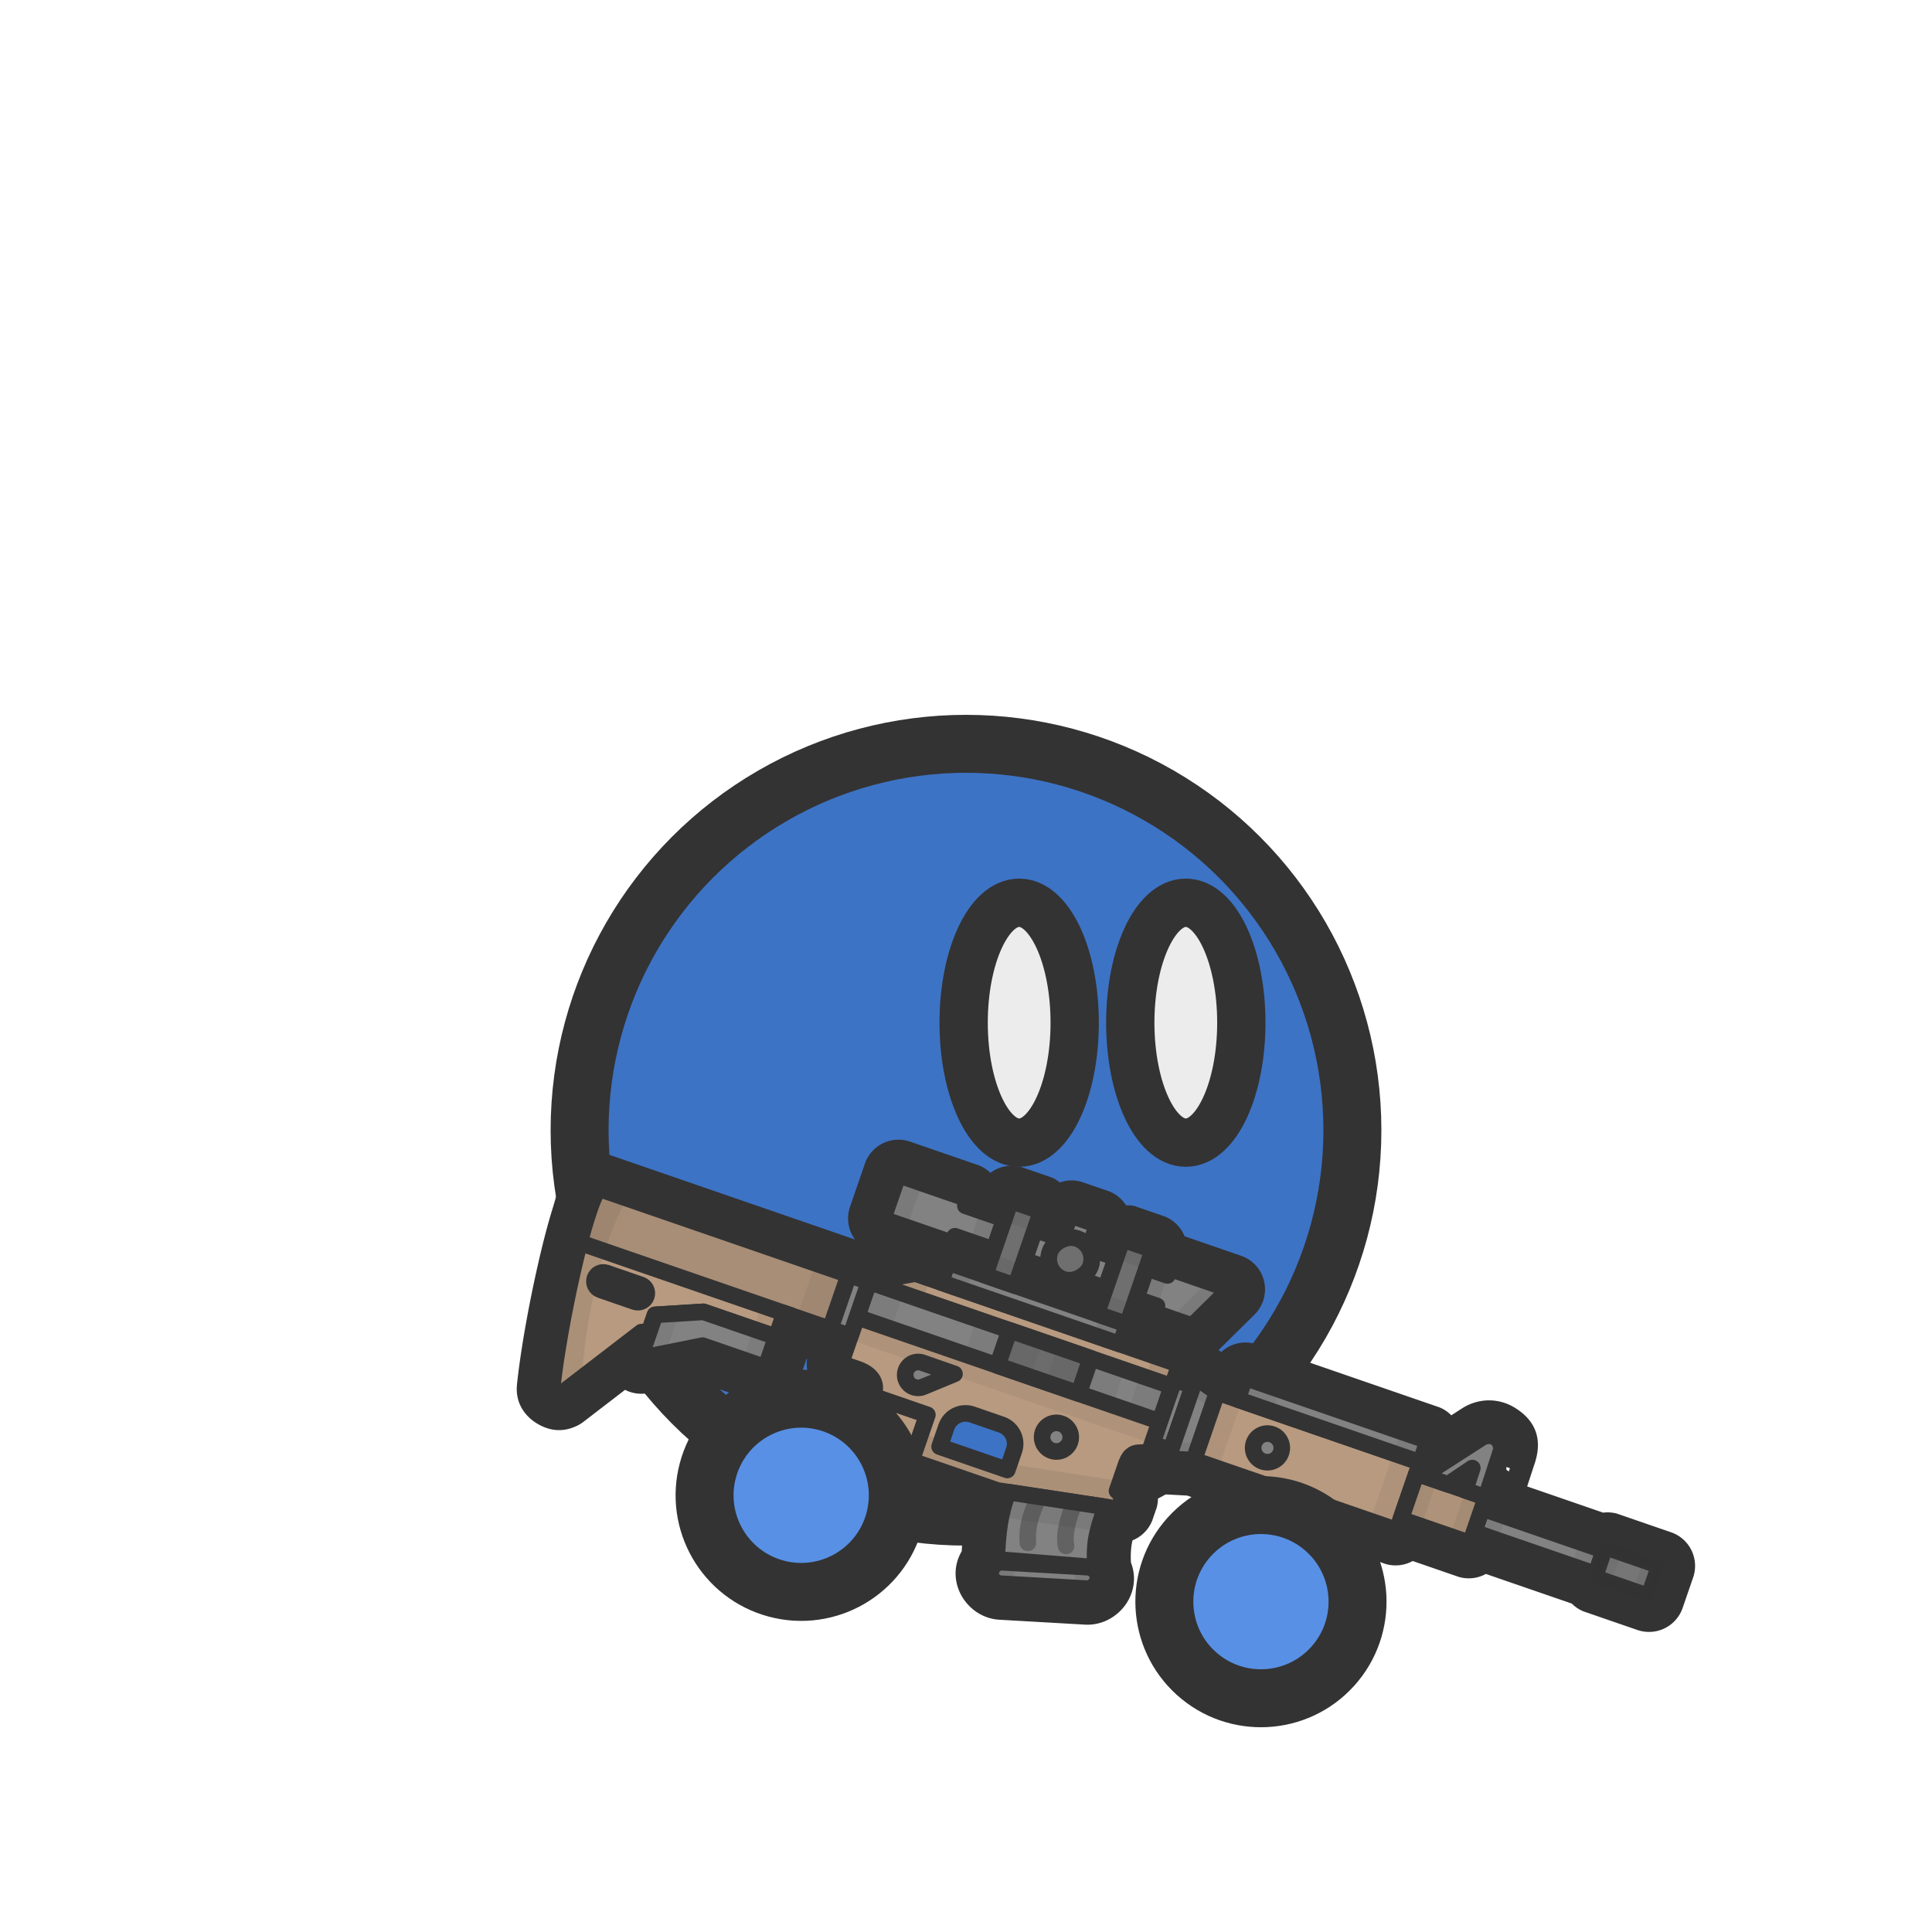 <?xml version="1.0" encoding="UTF-8" standalone="no"?>
<!-- Created with Inkscape (http://www.inkscape.org/) -->

<svg
   width="100mm"
   height="100mm"
   viewBox="0 0 100 100"
   version="1.1"
   id="svg1"
   inkscape:version="1.3 (0e150ed, 2023-07-21)"
   sodipodi:docname="pose-scout.svg"
   xmlns:inkscape="http://www.inkscape.org/namespaces/inkscape"
   xmlns:sodipodi="http://sodipodi.sourceforge.net/DTD/sodipodi-0.dtd"
   xmlns="http://www.w3.org/2000/svg"
   xmlns:svg="http://www.w3.org/2000/svg">
  <sodipodi:namedview
     id="namedview1"
     pagecolor="#ffffff"
     bordercolor="#666666"
     borderopacity="1.0"
     inkscape:showpageshadow="2"
     inkscape:pageopacity="0.0"
     inkscape:pagecheckerboard="0"
     inkscape:deskcolor="#d1d1d1"
     inkscape:document-units="mm"
     inkscape:zoom="1.8670772"
     inkscape:cx="215.84538"
     inkscape:cy="266.72705"
     inkscape:window-width="1440"
     inkscape:window-height="765"
     inkscape:window-x="0"
     inkscape:window-y="25"
     inkscape:window-maximized="1"
     inkscape:current-layer="layer1" />
  <defs
     id="defs1">
    <rect
       x="0"
       y="-177.976"
       width="882.465"
       height="177.976"
       id="rect1-0" />
  </defs>
  <g
     inkscape:label="Layer 1"
     inkscape:groupmode="layer"
     id="layer1">
    <circle
       style="fill:#3d73c5;fill-opacity:1;stroke:#333333;stroke-width:3;stroke-linecap:round;stroke-linejoin:round;stroke-dasharray:none"
       id="path2"
       cx="50"
       cy="58.5"
       r="20" />
    <g
       id="g6"
       transform="translate(0.127,3.866)"
       style="stroke-width:2.5;stroke-dasharray:none">
      <ellipse
         style="fill:#ececec;fill-opacity:1;stroke:#333333;stroke-width:2.5;stroke-linecap:round;stroke-linejoin:round;stroke-dasharray:none"
         id="path3"
         cx="61.25"
         cy="49.069"
         rx="2.874"
         ry="6.208" />
      <ellipse
         style="fill:#ececec;fill-opacity:1;stroke:#333333;stroke-width:2.5;stroke-linecap:round;stroke-linejoin:round;stroke-dasharray:none"
         id="path3-0"
         cx="52.625"
         cy="49.069"
         rx="2.874"
         ry="6.208" />
    </g>
    <g
       id="g2"
       transform="matrix(0.116,0.04,-0.04,0.116,50.959,59.542)">
      <path
         id="rect17-0-4-8"
         style="color:#000000;fill:#333333;stroke-linecap:round;stroke-linejoin:round;-inkscape-stroke:none"
         d="m 55.255,-0.794 -12.084,5.2e-4 A 15.002,15.002 0 0 0 34.411,2.476 15.002,15.002 0 0 0 31.089,1.583 h -13.594 A 15.002,15.002 0 0 0 5.407,8.183 15.002,15.002 0 0 0 0.083,6.757 H -30.88 A 15.002,15.002 0 0 0 -45.88,21.757 V 41.392 a 15.002,15.002 0 0 0 6.489,11.977 h -108.973 a 15.002,15.002 0 0 0 -14.041,9.724 c -3.026,8.056 -2.065,12.272 -1.852,19.369 0.214,7.097 0.885,15.452 1.845,24.304 1.92,17.698 4.946,37.102 8.16,50.883 1.972,8.509 8.706,11.895 13.588,12.871 4.885,0.977 10.833,0.641 16.211,-4.828 a 15.002,15.002 0 0 0 1.822,-2.254 c 0,0 5.822,-8.821 11.658,-17.662 0.202,-0.306 0.355,-0.536 0.557,-0.842 a 15.002,15.002 0 0 0 9.34,-1.701 l 19.668,-11.534 h 24.097 a 15.002,15.002 0 0 0 15,-15 v -9.166 h 0.201 a 15.002,15.002 0 0 0 13.897,12.109 l -28.246,40.744 0.092,-0.129 c -3.732,5.265 -4.371,10.139 -2.937,15.957 1.434,5.817 7.344,12.295 14.015,14 a 15.002,15.002 0 0 0 0.325,0.078 l 28.634,6.649 -0.558,-0.141 c 7.395,2.019 16.731,-0.759 21.369,-6.707 3.295,-4.226 5.157,-10.466 3.357,-16.498 l 14.428,-24.656 c 0.179,-0.007 0.381,-0.017 0.479,-0.018 0.518,-0.002 1.247,-0.003 2.078,-0.004 h 5.479 12.388 c 0.785,4.605 1.966,9.234 3.336,14.061 -0.537,2.833 -0.528,5.785 0.289,8.682 2.867,10.164 13.936,16.363 24.1,13.496 l 34.887,-9.84 c 10.164,-2.867 16.362,-13.936 13.496,-24.1 -0.745,-2.643 -2.064,-4.997 -3.758,-7.014 -1.48,-3.762 -2.133,-6.37 -2.396,-9.015 a 15.002,15.002 0 0 0 5.144,-10.576 v -5.84 a 15.002,15.002 0 0 0 -2.084,-6.651 15.002,15.002 0 0 0 4.043,0.121 l 8.555,-2.443 h 17.256 a 15.002,15.002 0 0 0 4.799,7.201 c -1.098,15.179 -0.581,32.988 1.533,45.775 a 15.002,15.002 0 0 0 14.799,12.553 h 12.688 a 15.002,15.002 0 0 0 14.803,-12.576 c 2.087,-12.739 2.608,-30.6 1.521,-45.769 a 15.002,15.002 0 0 0 4.781,-7.184 h 16.34 a 15.002,15.002 0 0 0 10.398,-4.908 h 20.563 a 15.002,15.002 0 0 0 10.398,-4.908 h 38.342 a 15.002,15.002 0 0 0 5.633,1.509 h 24.166 A 15.002,15.002 0 0 0 341.321,86.494 V 72.9 A 15.002,15.002 0 0 0 326.321,57.9 h -24.166 a 15.002,15.002 0 0 0 -5.633,1.51 h -33.908 l -0.172,-10.275 v -0.008 c -0.118,-10.697 -5.546,-17.369 -16.07,-19.514 -1.517,-0.309 -3.021,-0.432 -4.44,-0.406 a 15.002,15.002 0 0 0 -0.004,0 c -6.6e-4,10e-6 -0.001,-10e-6 -0.002,0 -6.34,0.117 -11.828,3.059 -15.545,7.453 a 15.002,15.002 0 0 0 -0.172,0.207 l -0.041,0.051 a 15.002,15.002 0 0 0 -0.164,0.203 l -3.424,4.35 a 15.002,15.002 0 0 0 -5.76,-1.543 h -81.561 a 15.002,15.002 0 0 0 -13.102,7.912 l -1.361,-0.389 9.438,-19.029 A 15.002,15.002 0 0 0 116.798,6.758 H 91.592 A 15.002,15.002 0 0 0 80.93,1.584 H 67.337 a 15.002,15.002 0 0 0 -3.324,0.892 15.002,15.002 0 0 0 -8.758,-3.27 z M 43.048,14.137 h 12.084 v 10.571 h -0.039 c -0.16,-0.142 -0.347,-0.251 -0.517,-0.381 0.237,0.181 0.471,0.365 0.689,0.568 -0.061,-0.057 -0.107,-0.129 -0.17,-0.184 H 67.214 V 38.303 H 55.093 c 0.062,-0.055 0.107,-0.125 0.167,-0.181 -1.617,1.508 -3.774,2.447 -6.17,2.447 -2.394,0 -4.549,-0.938 -6.166,-2.444 0.059,0.055 0.104,0.125 0.164,0.179 H 30.966 V 49.744 H 67.214 V 16.516 H 80.808 v 8.194 h 9.339 v -3.023 h 26.529 L 106.935,41.324 H 90.147 V 38.303 H 80.808 v 11.441 8.891 h 26.389 v 35.807 c -0.027,7.156 -7.337,1.872 -7.552,11.021 v 12.118 l 3.02,1.126 v 5.838 l -5.407,0.99 c -0.035,12.376 0.537,16.143 4.237,25.495 l -40.44,10.408 c -3.295,-11.191 -5.013,-18.664 -4.603,-28.433 l -4.629,0.847 0.001,0.013 -38.271,-0.013 -22.035,37.659 c -1.349,2.074 0.581,4.787 1.196,5.248 1.908,2 -0.473,6.953 -5.773,5.505 l -28.637,-6.648 c -3.753,-0.959 -3.841,-4.939 -2.557,-6.75 l 30.632,-44.189 c 3.381,-5.024 2.9,-8.319 3.009,-11.367 l -5.2e-4,-5.1e-4 c 0.155,-6.167 -4.126,-8.574 -9.889,-8.639 h -7.479 V 92.466 h -9.061 v 5.2e-4 h -20.391 v 10.572 h 5.2e-4 v 13.593 h -28.171 l -23.182,13.593 v -19.333 l 14.593,-6.07 -14.593,6.07 v 7.536 l -3.075,1.224 c -0.125,0.172 -23.41,35.455 -23.41,35.455 -1.255,1.276 -4.112,0.724 -4.491,-0.916 -5.937,-25.45 -12.109,-76.882 -8.725,-85.891 h 111.444 v 24.165 h 5.1e-4 V 68.301 h 9.061 l 17.368,-9.666 H 0.758 V 49.744 H 17.372 V 38.303 H -0.039 v 3.02 H -31.001 V 21.688 h 30.962 v 3.023 H 17.372 V 16.516 H 30.966 v 8.194 h 12.12 c -0.063,0.056 -0.11,0.129 -0.172,0.187 0.217,-0.202 0.45,-0.385 0.686,-0.565 -0.168,0.129 -0.353,0.237 -0.511,0.377 h -0.04 z m 0.551,10.194 c 0.198,-0.152 0.392,-0.309 0.603,-0.444 -0.212,0.136 -0.404,0.292 -0.603,0.444 z m 0.603,-0.444 c 0.272,-0.175 0.565,-0.318 0.856,-0.464 -0.292,0.146 -0.583,0.288 -0.856,0.464 z m 0.856,-0.464 c 0.21,-0.105 0.412,-0.222 0.631,-0.311 -0.22,0.089 -0.42,0.206 -0.631,0.311 z m 0.631,-0.311 c 0.347,-0.14 0.714,-0.237 1.081,-0.334 -0.367,0.097 -0.733,0.193 -1.081,0.334 z m 1.081,-0.334 c 0.187,-0.05 0.366,-0.12 0.558,-0.158 -0.192,0.038 -0.37,0.109 -0.558,0.158 z m 0.558,-0.158 c 0.57,-0.112 1.158,-0.177 1.762,-0.177 0.605,0 1.192,0.065 1.763,0.177 -0.571,-0.112 -1.158,-0.178 -1.763,-0.178 -0.604,0 -1.192,0.066 -1.763,0.178 z m 3.525,0 c 0.187,0.037 0.36,0.106 0.543,0.153 -0.183,-0.048 -0.355,-0.117 -0.543,-0.153 z m 0.543,0.153 c 0.373,0.098 0.746,0.197 1.098,0.34 -0.353,-0.143 -0.725,-0.241 -1.098,-0.34 z m 1.098,0.34 c 0.214,0.086 0.411,0.201 0.616,0.303 -0.206,-0.102 -0.402,-0.217 -0.616,-0.303 z m 0.616,0.303 c 0.296,0.147 0.593,0.293 0.87,0.471 -0.277,-0.178 -0.573,-0.323 -0.87,-0.471 z M 53.98,23.888 c 0.208,0.134 0.399,0.289 0.595,0.439 C 54.379,24.176 54.189,24.022 53.98,23.888 Z m -11.066,1.009 c -0.264,0.246 -0.498,0.517 -0.73,0.793 0.232,-0.275 0.467,-0.548 0.73,-0.793 z m -0.73,0.793 c -0.158,0.188 -0.324,0.366 -0.467,0.566 0.142,-0.2 0.309,-0.379 0.467,-0.566 z m -0.467,0.566 c -0.215,0.302 -0.391,0.629 -0.568,0.958 0.177,-0.328 0.354,-0.656 0.568,-0.958 z m -0.568,0.958 c -0.113,0.209 -0.242,0.406 -0.338,0.625 0.097,-0.218 0.226,-0.416 0.338,-0.625 z m -0.338,0.625 c -0.164,0.372 -0.277,0.767 -0.391,1.164 0.114,-0.396 0.227,-0.792 0.391,-1.164 z m -0.391,1.164 c -0.058,0.202 -0.142,0.392 -0.186,0.6 0.044,-0.208 0.128,-0.398 0.186,-0.6 z m -0.186,0.6 c -0.126,0.594 -0.195,1.209 -0.199,1.84 0.004,-0.631 0.073,-1.247 0.199,-1.84 z m -0.199,1.84 c -1.5e-4,0.022 -0.007,0.041 -0.007,0.063 0,0.021 0.007,0.04 0.007,0.061 -1.4e-4,-0.021 -0.006,-0.04 -0.006,-0.061 0,-0.022 0.006,-0.042 0.006,-0.063 z m 0,0.124 c 0.004,0.633 0.074,1.249 0.201,1.845 -0.127,-0.595 -0.196,-1.212 -0.201,-1.845 z m 0.201,1.845 c 0.043,0.199 0.122,0.381 0.178,0.576 -0.055,-0.194 -0.135,-0.377 -0.178,-0.576 z m 0.178,0.576 c 0.115,0.406 0.232,0.809 0.4,1.19 -0.168,-0.38 -0.285,-0.784 -0.4,-1.19 z m 0.4,1.19 c 0.093,0.21 0.216,0.398 0.324,0.599 -0.107,-0.2 -0.232,-0.39 -0.324,-0.599 z m 0.324,0.599 c 0.182,0.34 0.365,0.677 0.588,0.989 -0.222,-0.311 -0.405,-0.65 -0.588,-0.989 z m 0.588,0.989 c 0.135,0.19 0.292,0.358 0.442,0.536 -0.149,-0.178 -0.307,-0.347 -0.442,-0.536 z m 0.442,0.536 c 0.241,0.288 0.484,0.568 0.759,0.823 -0.273,-0.255 -0.518,-0.537 -0.759,-0.823 z m 38.642,1.002 V 24.71 H 80.807 V 38.303 Z M 55.26,38.122 c 0.271,-0.252 0.511,-0.53 0.749,-0.814 -0.237,0.283 -0.479,0.562 -0.749,0.814 z m 0.749,-0.814 c 0.152,-0.181 0.311,-0.352 0.449,-0.545 -0.137,0.192 -0.298,0.364 -0.449,0.545 z m 0.449,-0.545 c 0.221,-0.31 0.403,-0.645 0.584,-0.983 -0.181,0.337 -0.363,0.674 -0.584,0.983 z m 0.584,-0.983 c 0.108,-0.202 0.232,-0.391 0.326,-0.602 -0.093,0.21 -0.218,0.401 -0.326,0.602 z m 0.326,-0.602 c 0.168,-0.38 0.285,-0.784 0.4,-1.19 -0.115,0.405 -0.232,0.81 -0.4,1.19 z m 0.4,-1.19 c 0.055,-0.194 0.135,-0.376 0.178,-0.576 -0.042,0.199 -0.123,0.382 -0.178,0.576 z m 0.178,-0.576 c 0.131,-0.615 0.207,-1.251 0.207,-1.906 0,0.655 -0.076,1.291 -0.207,1.906 z m 0.207,-1.906 c 0,-0.655 -0.076,-1.291 -0.207,-1.906 0.131,0.615 0.207,1.251 0.207,1.906 z m -0.207,-1.906 c -0.043,-0.201 -0.123,-0.383 -0.179,-0.579 0.056,0.195 0.136,0.379 0.179,0.579 z M 57.767,29.022 c -0.115,-0.404 -0.23,-0.807 -0.398,-1.185 0.167,0.378 0.283,0.782 0.398,1.185 z m -0.398,-1.185 c -0.095,-0.215 -0.222,-0.407 -0.332,-0.613 0.11,0.205 0.238,0.399 0.332,0.613 z m -0.332,-0.613 c -0.179,-0.333 -0.357,-0.663 -0.575,-0.969 0.218,0.305 0.396,0.637 0.575,0.969 z M 56.462,26.254 c -0.141,-0.198 -0.304,-0.373 -0.46,-0.559 0.155,0.185 0.32,0.362 0.46,0.559 z m -0.46,-0.559 c -0.235,-0.279 -0.471,-0.552 -0.737,-0.801 0.266,0.248 0.503,0.523 0.737,0.801 z m 186.081,18.44 c 0.388,-0.007 0.78,0.026 1.172,0.106 2.094,0.427 4.042,2.7 4.067,4.986 l 0.34,20.205 v 4.909 h 54.373 V 72.831 h 24.166 v 13.593 h -24.166 v -1.51 h -54.373 v 4.909 h -30.962 v 4.909 h -90.622 l -10.572,3.021 v -3.776 h -8.307 V 65.28 h 8.307 v -3.776 l 10.572,3.02 h 9.062 v -9.666 h 81.56 v 9.666 4.909 h 2.93 c 0.12,-0.27 0.273,-0.524 0.454,-0.757 l 17.588,-22.347 0.042,-0.052 c 1.098,-1.298 2.689,-2.111 4.37,-2.142 z m 9.562,10.366 h 1.575 l 0.027,1.463 a 15.002,15.002 0 0 0 -1.215,-0.325 15.002,15.002 0 0 0 -0.387,-1.138 z m -13.455,5.098 -7.428,9.834 h 7.61 z m -78.884,35.342 h 27.186 v 10.572 h -27.186 z m -293.316,5.927 c -2.092,0 -3.776,1.684 -3.776,3.776 0,2.092 1.684,3.776 3.776,3.776 h 5.056 c -0.452,-1.176 -0.748,-2.415 -0.748,-3.707 0,-1.342 0.309,-2.63 0.795,-3.845 z m 10.552,0 c 0.486,1.214 0.794,2.502 0.794,3.845 0,1.227 -0.348,2.386 -0.754,3.513 l 0.664,-0.264 a 15.002,15.002 0 0 0 -0.139,0.457 h 4.291 c 2.092,0 3.776,-1.684 3.776,-3.776 0,-2.092 -1.684,-3.776 -3.776,-3.776 z m 290.026,5.019 h 12.687 c 2.254,13.312 2.242,40.687 0,54.373 h -12.687 c -2.275,-13.753 -2.28,-40.908 0,-54.373 z M 22.278,148.92 h 0.096 c -0.08,0.004 -0.034,0.002 -0.098,0.006 z m 78.167,3.033 c 1.752,0.219 3.283,1.457 3.794,3.269 0.681,2.416 -0.715,4.909 -3.131,5.591 l -34.888,9.839 c -2.416,0.681 -4.91,-0.715 -5.591,-3.131 -0.681,-2.416 0.715,-4.91 3.131,-5.591 l 34.888,-9.839 c 0.604,-0.17 1.213,-0.211 1.797,-0.138 z M 1.841,164.83 c 2.415,1.812 2.282,2.12 2.619,2.627 -0.272,-0.324 -0.465,-0.665 -0.768,-0.982 a 15.002,15.002 0 0 0 -1.852,-1.644 z" />
      <g
         id="g10"
         transform="translate(-164.598,-10.306)">
        <g
           id="g4"
           transform="rotate(2.935,2790.298,75.473)">
          <rect
             style="fill:#828282;fill-opacity:1;stroke:#333333;stroke-width:7;stroke-linecap:round;stroke-dasharray:none;stroke-opacity:1"
             id="rect5-5"
             width="45.311"
             height="9.062"
             x="-167.836"
             y="363.13"
             ry="4.531"
             transform="matrix(-0.947,0.32,0.32,0.947,0,0)" />
          <path
             style="fill:#333333;fill-opacity:0.1;stroke:none;stroke-width:0.265px;stroke-linecap:butt;stroke-linejoin:miter;stroke-opacity:1"
             d="m 229.556,294.399 41.728,-13.909 3.273,9.614 -42.546,14.523 z"
             id="path15"
             sodipodi:nodetypes="ccccc" />
          <path
             style="fill:#333333;fill-opacity:0.1;stroke:none;stroke-width:0.265px;stroke-linecap:butt;stroke-linejoin:miter;stroke-opacity:1"
             d="m 233.238,303.399 7.977,-2.659 4.5,12.887 -9,2.455 z"
             id="path16" />
          <path
             style="fill:#333333;fill-opacity:0.1;stroke:none;stroke-width:0.265px;stroke-linecap:butt;stroke-linejoin:miter;stroke-opacity:1"
             d="m 278.627,304.218 -7.977,2.659 -4.5,-12.887 9,-2.455 z"
             id="path16-7" />
        </g>
        <path
           style="fill:#b89a80;fill-opacity:1;stroke:#333333;stroke-width:7;stroke-linecap:butt;stroke-linejoin:round;stroke-dasharray:none;stroke-opacity:1"
           d="m 178.171,144.174 -22.035,37.659 c -1.349,2.074 0.581,4.787 1.196,5.248 1.908,2 -0.473,6.952 -5.773,5.505 l -28.636,-6.648 c -3.753,-0.959 -3.841,-4.939 -2.557,-6.75 l 30.632,-44.188 c 3.381,-5.024 2.9,-8.319 3.009,-11.367 h 24.166 z"
           id="path1-7-3"
           sodipodi:nodetypes="cccccccccc" />
        <path
           id="path3-3"
           style="fill:#b89a80;fill-opacity:1;stroke:#333333;stroke-width:7;stroke-linecap:butt;stroke-linejoin:round;stroke-dasharray:none;stroke-opacity:1"
           d="m 154.005,68.958 -17.368,9.666 v 36.369 h 7.479 c 5.763,0.065 10.044,2.471 9.889,8.639 h 24.166 v 20.541 h 8.063 v -0.015 h 30.207 v 0.015 l 0.085,-0.015 h 0.984 V 143.978 l 49.772,-9.111 v -5.838 l -3.02,-1.126 v -12.118 c 0.215,-9.148 7.525,-3.864 7.552,-11.021 V 68.958 Z m 62.435,75.216 h -5.2e-4 -8.562 c 2.755,0 8.563,0.013 8.563,0.013 z m -30.207,0 v 0.013 c 0.25,-0.014 5.081,-0.013 8.563,-0.013 z m 9.753,-26.818 h 13.081 c 4.744,0 8.562,3.82 8.562,8.564 v 8.711 h -30.207 v -8.711 c 0,-4.744 3.819,-8.564 8.563,-8.564 z"
           sodipodi:nodetypes="ccccccccccccccccccccccccccccccsssccss" />
        <path
           style="fill:#828282;fill-opacity:1;stroke:#333333;stroke-width:7;stroke-linecap:butt;stroke-linejoin:round;stroke-dasharray:none;stroke-opacity:1"
           d="m 261.874,135.857 c -0.035,12.376 0.537,16.143 4.237,25.495 l -40.44,10.408 c -3.295,-11.191 -5.013,-18.664 -4.603,-28.433 z"
           id="path4-8"
           sodipodi:nodetypes="ccccc" />
        <path
           style="fill:none;stroke:#333333;stroke-width:7;stroke-linecap:round;stroke-dasharray:none;stroke-opacity:0.4"
           d="m 248.973,139.24 c -0.494,5.163 -0.125,13.327 2.55,17.607"
           id="path5-4"
           sodipodi:nodetypes="cc" />
        <path
           style="fill:none;stroke:#333333;stroke-width:7;stroke-linecap:round;stroke-dasharray:none;stroke-opacity:0.4"
           d="m 233.65,143.754 c -0.508,6.089 -0.239,11.464 2.209,17.096"
           id="path5-4-6"
           sodipodi:nodetypes="cc" />
        <rect
           style="fill:#828282;fill-opacity:1;stroke:#333333;stroke-width:7;stroke-linecap:round;stroke-linejoin:round;stroke-dasharray:none;stroke-opacity:1"
           id="rect6-2"
           width="135.177"
           height="15.726"
           x="-271.813"
           y="78.624"
           ry="0"
           transform="scale(-1,1)" />
        <rect
           style="fill:#6c6c6c;fill-opacity:1;stroke:#333333;stroke-width:7;stroke-linecap:round;stroke-linejoin:round;stroke-dasharray:none;stroke-opacity:1"
           id="rect8-7"
           width="36.249"
           height="15.726"
           x="-235.564"
           y="78.624"
           transform="scale(-1,1)" />
        <path
           id="path5-7-9"
           style="fill:#828282;fill-opacity:1;stroke:#333333;stroke-width:7;stroke-linecap:round;stroke-linejoin:round;stroke-dasharray:none;stroke-opacity:1"
           d="m 169.006,103.538 14.35,0.045 -10.618,9.384 -0.003,-0.011 a 5.453,5.453 0 0 1 -3.728,1.489 5.453,5.453 0 0 1 -5.454,-5.454 5.453,5.453 0 0 1 5.454,-5.454 z" />
        <circle
           style="fill:#828282;fill-opacity:1;stroke:#333333;stroke-width:7;stroke-linecap:round;stroke-linejoin:round;stroke-dasharray:none;stroke-opacity:1"
           id="path9-8"
           cx="-232.712"
           cy="114.802"
           r="6.041"
           transform="scale(-1,1)" />
        <rect
           style="fill:#828282;fill-opacity:1;stroke:#333333;stroke-width:7;stroke-linecap:round;stroke-linejoin:round;stroke-dasharray:none;stroke-opacity:1"
           id="rect9-7"
           width="8.307"
           height="28.697"
           x="-280.12"
           y="75.603"
           transform="scale(-1,1)" />
        <rect
           style="fill:#828282;fill-opacity:1;stroke:#333333;stroke-width:7;stroke-linecap:round;stroke-linejoin:round;stroke-dasharray:none;stroke-opacity:1"
           id="rect10-5"
           width="9.062"
           height="24.166"
           x="-136.636"
           y="78.624"
           transform="scale(-1,1)" />
        <path
           id="path11-8"
           style="fill:#b89a80;fill-opacity:1;stroke:#333333;stroke-width:7;stroke-linecap:butt;stroke-linejoin:round;stroke-dasharray:none;stroke-opacity:1"
           d="m 127.575,78.624 v 24.166 h -20.391 v 10.573 H 74.711 l -18.88,7.853 v 7.537 l -3.075,1.224 c -0.125,0.172 -23.41,35.455 -23.41,35.455 -1.255,1.276 -4.112,0.723 -4.491,-0.916 C 18.917,139.066 12.745,87.633 16.13,78.624 Z M 46.014,111.191 H 30.605 c -2.092,0 -3.776,1.684 -3.776,3.776 0,2.092 1.684,3.776 3.776,3.776 h 15.409 c 2.092,0 3.776,-1.684 3.776,-3.776 0,-2.092 -1.684,-3.776 -3.776,-3.776 z"
           sodipodi:nodetypes="ccccccccccccsssssss" />
        <path
           style="fill:none;stroke:#333333;stroke-width:7;stroke-linecap:square;stroke-linejoin:miter;stroke-dasharray:none;stroke-opacity:1"
           d="M 107.183,102.79 H 18.072"
           id="path13-4"
           sodipodi:nodetypes="cc" />
        <path
           style="fill:#828282;fill-opacity:1;stroke:#333333;stroke-width:7;stroke-linecap:butt;stroke-linejoin:round;stroke-dasharray:none;stroke-opacity:1"
           d="M 107.184,113.363 H 74.711 l -18.88,7.854 v 19.333 L 79.013,126.956 h 28.171 z"
           id="path14-2-2"
           sodipodi:nodetypes="ccccccc" />
        <path
           id="rect117-5"
           style="fill:#828282;fill-opacity:1;stroke:#333333;stroke-width:7;stroke-linecap:square;stroke-linejoin:round;stroke-dasharray:none"
           d="m 290.693,74.848 -10.573,-3.021 v 36.249 l 10.573,-3.021 z"
           sodipodi:nodetypes="ccccc" />
        <rect
           style="fill:#b89a80;fill-opacity:1;stroke:#333333;stroke-width:7;stroke-linecap:square;stroke-linejoin:round;stroke-dasharray:none;stroke-opacity:1"
           id="rect118-0"
           width="90.622"
           height="30.207"
           x="-381.315"
           y="74.848"
           transform="scale(-1,1)" />
        <rect
           style="fill:#828282;fill-opacity:1;stroke:#333333;stroke-width:7;stroke-linecap:square;stroke-linejoin:round;stroke-dasharray:none;stroke-opacity:1"
           id="rect119-7"
           width="81.56"
           height="9.666"
           x="-381.315"
           y="65.182"
           transform="scale(-1,1)" />
        <rect
           style="fill:#828282;fill-opacity:1;stroke:#333333;stroke-width:7;stroke-linecap:square;stroke-linejoin:round;stroke-dasharray:none;stroke-opacity:1"
           id="rect120-2"
           width="54.373"
           height="10.573"
           x="-466.65"
           y="84.666"
           ry="0"
           transform="scale(-1,1)" />
        <rect
           style="fill:#828282;fill-opacity:1;stroke:#333333;stroke-width:7;stroke-linecap:square;stroke-linejoin:round;stroke-dasharray:none;stroke-opacity:1"
           id="rect121-3"
           width="24.166"
           height="13.593"
           x="-490.816"
           y="83.155"
           transform="scale(-1,1)" />
        <rect
           style="fill:#b89a80;fill-opacity:1;stroke:#333333;stroke-width:7;stroke-linecap:round;stroke-linejoin:round;stroke-dasharray:none;stroke-opacity:1"
           id="rect122-9"
           width="30.962"
           height="20.39"
           x="-412.277"
           y="79.757"
           transform="scale(-1,1)" />
        <path
           id="path122-1-0"
           style="color:#000000;fill:#828282;fill-opacity:1;stroke:#333333;stroke-width:7;stroke-linecap:round;stroke-linejoin:round;stroke-dasharray:none;stroke-opacity:1"
           d="m 406.698,54.459 c 0.388,-0.007 0.78,0.026 1.172,0.106 2.094,0.427 4.042,2.701 4.066,4.986 l 0.34,20.206 h -9.29 l -0.183,-9.834 -7.428,9.834 h -11.133 c 0.12,-0.27 0.273,-0.524 0.454,-0.757 l 17.588,-22.347 0.042,-0.051 c 1.098,-1.298 2.689,-2.111 4.369,-2.142 z"
           sodipodi:nodetypes="sccccccccccss" />
        <path
           id="rect15-0-3"
           style="fill:#828282;fill-opacity:1;stroke:#333333;stroke-width:7;stroke-linecap:round;stroke-linejoin:round;stroke-dasharray:none;stroke-opacity:1"
           d="m 219.748,24.461 v 10.571 h -0.039 c -1.596,-1.41 -3.695,-2.265 -6.002,-2.265 -2.307,0 -4.406,0.856 -6.002,2.265 h -0.041 v -10.571 z" />
        <rect
           style="fill:#828282;fill-opacity:1;stroke:#333333;stroke-width:7;stroke-linecap:round;stroke-linejoin:round;stroke-dasharray:none"
           id="rect1-8"
           width="80.049"
           height="8.891"
           x="-245.424"
           y="60.067"
           transform="scale(-1,1)" />
        <path
           id="path14-3"
           style="fill:#828282;fill-opacity:1;stroke:#333333;stroke-width:7;stroke-linecap:butt;stroke-linejoin:round;stroke-dasharray:none;stroke-opacity:1"
           d="m 281.292,32.011 -9.741,19.636 h -16.789 v -3.021 h -9.339 v -13.593 h 9.339 v -3.022 z m -116.715,0 v 3.022 h 17.411 v 13.593 h -17.411 v 3.021 h -30.963 v -19.636 z m 67.253,3.022 v 13.593 h -12.121 c 1.878,-1.658 3.06,-4.083 3.06,-6.797 0,-2.713 -1.181,-5.139 -3.058,-6.797 z m -24.128,0 c -1.877,1.658 -3.058,4.084 -3.058,6.797 0,2.714 1.183,5.139 3.061,6.797 h -12.123 v -13.593 z" />
        <rect
           style="fill:#6f6f6f;fill-opacity:1;stroke:#333333;stroke-width:7;stroke-linecap:round;stroke-linejoin:round;stroke-dasharray:none;stroke-opacity:1"
           id="rect14-1"
           width="13.593"
           height="33.228"
           x="-245.424"
           y="26.839"
           transform="scale(-1,1)" />
        <rect
           style="fill:#6f6f6f;fill-opacity:1;stroke:#333333;stroke-width:7;stroke-linecap:round;stroke-linejoin:round;stroke-dasharray:none;stroke-opacity:1"
           id="rect14-4-0"
           width="13.593"
           height="33.228"
           x="-195.582"
           y="26.839"
           transform="scale(-1,1)" />
        <rect
           style="fill:#6f6f6f;fill-opacity:1;stroke:#333333;stroke-width:7;stroke-linecap:round;stroke-linejoin:round;stroke-dasharray:none;stroke-opacity:1"
           id="rect15-08"
           width="18.124"
           height="18.124"
           x="-222.769"
           y="32.767"
           ry="9.062"
           transform="scale(-1,1)" />
        <rect
           style="fill:#828282;fill-opacity:1;stroke:#333333;stroke-width:7;stroke-linecap:round;stroke-linejoin:round;stroke-dasharray:none;stroke-opacity:1"
           id="rect16-0"
           width="27.187"
           height="10.573"
           x="-351.107"
           y="105.265"
           transform="scale(-1,1)" />
        <path
           id="rect17-0-4"
           style="fill:#b89a80;fill-opacity:1;stroke:#333333;stroke-width:7;stroke-linecap:round;stroke-linejoin:round;stroke-dasharray:none"
           d="m 343.87,116.211 h -12.687 c -2.28,13.465 -2.275,40.62 0,54.373 h 12.687 c 2.242,-13.686 2.254,-41.061 0,-54.373 z"
           sodipodi:nodetypes="ccccc" />
        <path
           id="rect17-0-4-1"
           style="fill:#828282;fill-opacity:1;stroke:#333333;stroke-width:7;stroke-linecap:round;stroke-linejoin:round;stroke-dasharray:none"
           d="m 330.107,159.799 c 0.277,4.061 0.657,7.775 1.152,10.798 h 12.687 c 0.502,-3.036 0.887,-6.747 1.168,-10.798 z" />
        <circle
           style="fill:#828282;fill-opacity:1;stroke:#333333;stroke-width:7;stroke-linecap:round;stroke-linejoin:round;stroke-dasharray:none;stroke-opacity:1"
           id="path9-3-0"
           cx="-318.346"
           cy="90.056"
           r="6.041"
           transform="scale(-1,1)" />
        <rect
           style="opacity:0.8;fill:#333333;fill-opacity:0.15;stroke-width:4;stroke-linecap:round;stroke-dasharray:none"
           id="rect7"
           width="111.443"
           height="24.167"
           x="16.13"
           y="78.624" />
        <path
           style="fill:#333333;fill-opacity:0.1;stroke:none;stroke-width:0.265px;stroke-linecap:butt;stroke-linejoin:miter;stroke-opacity:1"
           d="m 123.433,174.888 37.286,6.624 -2.414,14.802 -38.148,-12.395 z"
           id="path7" />
        <rect
           style="opacity:0.8;fill:#333333;fill-opacity:0.1;stroke:none;stroke-width:4;stroke-linecap:round;stroke-dasharray:none;stroke-opacity:0.4"
           id="rect9"
           width="14.863"
           height="24.18"
           x="112.71"
           y="78.624" />
        <path
           style="fill:#333333;fill-opacity:0.1;stroke:none;stroke-width:0.265px;stroke-linecap:butt;stroke-linejoin:miter;stroke-opacity:1"
           d="m 28.572,78.624 c -5.883,32.609 6.685,77.982 6.685,77.982 L 24.472,170.748 12.529,75.124 Z"
           id="path9"
           sodipodi:nodetypes="ccccc" />
        <rect
           style="opacity:0.8;fill:#333333;fill-opacity:0.1;stroke:none;stroke-width:4;stroke-linecap:round;stroke-dasharray:none;stroke-opacity:0.4"
           id="rect10"
           width="9.363"
           height="20.095"
           x="55.908"
           y="117.29" />
        <rect
           style="opacity:0.8;fill:#333333;fill-opacity:0.1;stroke:none;stroke-width:4;stroke-linecap:round;stroke-dasharray:none;stroke-opacity:0.4"
           id="rect11"
           width="10.275"
           height="24.533"
           x="96.985"
           y="102.805" />
        <rect
           style="opacity:0.8;fill:#333333;fill-opacity:0.1;stroke:none;stroke-width:4;stroke-linecap:round;stroke-dasharray:none;stroke-opacity:1"
           id="rect12"
           width="15.116"
           height="15.712"
           x="136.713"
           y="78.639" />
        <rect
           style="opacity:0.8;fill:#333333;fill-opacity:0.1;stroke:none;stroke-width:4;stroke-linecap:round;stroke-dasharray:none;stroke-opacity:1"
           id="rect12-6"
           width="15.116"
           height="15.712"
           x="184.694"
           y="78.392" />
        <rect
           style="opacity:0.8;fill:#333333;fill-opacity:0.1;stroke:none;stroke-width:4;stroke-linecap:round;stroke-dasharray:none;stroke-opacity:1"
           id="rect12-3"
           width="15.116"
           height="15.712"
           x="257.598"
           y="78.631" />
        <rect
           style="opacity:0.8;fill:#333333;fill-opacity:0.1;stroke:none;stroke-width:4;stroke-linecap:round;stroke-dasharray:none;stroke-opacity:1"
           id="rect12-4"
           width="15.116"
           height="15.712"
           x="235.564"
           y="78.631" />
        <rect
           style="opacity:0.8;fill:#333333;fill-opacity:0.1;stroke:none;stroke-width:4;stroke-linecap:round;stroke-dasharray:none;stroke-opacity:1"
           id="rect12-0"
           width="15.116"
           height="15.712"
           x="198.978"
           y="78.631" />
        <rect
           style="opacity:0.8;fill:#333333;fill-opacity:0.1;stroke:none;stroke-width:4;stroke-linecap:round;stroke-dasharray:none;stroke-opacity:1"
           id="rect12-37"
           width="15.116"
           height="15.712"
           x="220.773"
           y="78.631" />
        <rect
           style="opacity:0.8;fill:#333333;fill-opacity:0.1;stroke:none;stroke-width:4;stroke-linecap:round;stroke-dasharray:none;stroke-opacity:1"
           id="rect13"
           width="135.177"
           height="9.95"
           x="136.636"
           y="94.35" />
        <path
           style="fill:#333333;fill-opacity:0.1;stroke:none;stroke-width:0.265px;stroke-linecap:butt;stroke-linejoin:miter;stroke-opacity:1"
           d="m 216.439,132.196 47.15,-8.575 2.449,11.212 -50.003,10.052 -37.884,-0.729 0.019,-12.562 z"
           id="path13"
           sodipodi:nodetypes="ccccccc" />
        <path
           style="fill:#333333;fill-opacity:0.1;stroke:none;stroke-width:0.265px;stroke-linecap:butt;stroke-linejoin:miter;stroke-opacity:1"
           d="m 214.677,144.431 50.524,-8.796 -0.818,10.432 -49.092,9.409 z"
           id="path14"
           sodipodi:nodetypes="ccccc" />
        <path
           style="fill:#333333;fill-opacity:0.1;stroke:none;stroke-width:0.265px;stroke-linecap:butt;stroke-linejoin:miter;stroke-opacity:1"
           d="m 280.196,73.73 10.496,2.882 v 5.523 l -11.992,-3.444 z"
           id="path17" />
        <path
           style="fill:#333333;fill-opacity:0.1;stroke:none;stroke-width:0.265px;stroke-linecap:butt;stroke-linejoin:miter;stroke-opacity:1"
           d="m 281.616,105.54 10.496,-2.882 v -5.523 l -11.992,3.444 z"
           id="path17-8" />
        <rect
           style="opacity:0.8;fill:#333333;fill-opacity:0.1;stroke:none;stroke-width:4;stroke-linecap:round;stroke-dasharray:none;stroke-opacity:1"
           id="rect17"
           width="5.986"
           height="4.293"
           x="272.715"
           y="78.631" />
        <rect
           style="opacity:0.8;fill:#333333;fill-opacity:0.1;stroke:none;stroke-width:4;stroke-linecap:round;stroke-dasharray:none;stroke-opacity:1"
           id="rect18"
           width="5.807"
           height="6.45"
           x="273.422"
           y="97.85" />
        <rect
           style="opacity:0.8;fill:#333333;fill-opacity:0.1;stroke:none;stroke-width:4;stroke-linecap:round;stroke-dasharray:none;stroke-opacity:1"
           id="rect19"
           width="10.887"
           height="30.207"
           x="290.769"
           y="74.863" />
        <rect
           style="opacity:0.8;fill:#333333;fill-opacity:0.1;stroke:none;stroke-width:4.495;stroke-linecap:round;stroke-dasharray:none;stroke-opacity:1"
           id="rect20"
           width="12.006"
           height="46.454"
           x="369.308"
           y="65.182" />
        <rect
           style="opacity:0.8;fill:#333333;fill-opacity:0.1;stroke:none;stroke-width:4;stroke-linecap:round;stroke-dasharray:none;stroke-opacity:1"
           id="rect21"
           width="15.579"
           height="9.681"
           x="299.755"
           y="65.182" />
        <rect
           style="opacity:0.8;fill:#333333;fill-opacity:0.1;stroke:none;stroke-width:4;stroke-linecap:round;stroke-dasharray:none;stroke-opacity:1"
           id="rect22"
           width="8.775"
           height="6.465"
           x="323.998"
           y="106.965" />
        <rect
           style="opacity:0.8;fill:#333333;fill-opacity:0.1;stroke:none;stroke-width:4;stroke-linecap:round;stroke-dasharray:none;stroke-opacity:1"
           id="rect22-1"
           width="8.775"
           height="6.465"
           x="341.993"
           y="107.319" />
        <rect
           style="opacity:0.8;fill:#333333;fill-opacity:0.1;stroke:none;stroke-width:4;stroke-linecap:round;stroke-dasharray:none;stroke-opacity:1"
           id="rect23"
           width="15.719"
           height="8.734"
           x="329.222"
           y="115.852" />
        <rect
           style="opacity:0.8;fill:#333333;fill-opacity:0.1;stroke:none;stroke-width:4;stroke-linecap:round;stroke-dasharray:none;stroke-opacity:1"
           id="rect24"
           width="15.555"
           height="7.389"
           x="329.975"
           y="150.725" />
        <rect
           style="opacity:0.8;fill:#333333;fill-opacity:0.1;stroke:none;stroke-width:4;stroke-linecap:round;stroke-dasharray:none;stroke-opacity:1"
           id="rect25"
           width="31.04"
           height="18.507"
           x="381.315"
           y="81.653" />
        <rect
           style="opacity:0.8;fill:#333333;fill-opacity:0.1;stroke:none;stroke-width:4;stroke-linecap:round;stroke-dasharray:none;stroke-opacity:1"
           id="rect26"
           width="9.093"
           height="22.474"
           x="381.314"
           y="79.757" />
        <rect
           style="opacity:0.8;fill:#333333;fill-opacity:0.1;stroke:none;stroke-width:4;stroke-linecap:round;stroke-dasharray:none;stroke-opacity:1"
           id="rect27"
           width="9.032"
           height="20.404"
           x="403.245"
           y="79.757" />
        <rect
           style="opacity:0.8;fill:#333333;fill-opacity:0.1;stroke:none;stroke-width:4;stroke-linecap:round;stroke-dasharray:none;stroke-opacity:1"
           id="rect28"
           width="10.528"
           height="13.027"
           x="412.354"
           y="82.225" />
        <rect
           style="opacity:0.8;fill:#333333;fill-opacity:0.1;stroke:none;stroke-width:4;stroke-linecap:round;stroke-dasharray:none;stroke-opacity:1"
           id="rect29"
           width="11.002"
           height="17.094"
           x="455.648"
           y="83.155" />
        <rect
           style="opacity:0.8;fill:#333333;fill-opacity:0.2;stroke:#333333;stroke-width:4;stroke-linecap:round;stroke-dasharray:none;stroke-opacity:1"
           id="rect30"
           width="24.166"
           height="13.593"
           x="466.727"
           y="83.169" />
        <rect
           style="opacity:0.8;fill:#333333;fill-opacity:0.1;stroke:none;stroke-width:4;stroke-linecap:round;stroke-dasharray:none;stroke-opacity:1"
           id="rect31"
           width="7.194"
           height="12.068"
           x="466.727"
           y="84.68" />
        <rect
           style="opacity:0.8;fill:#333333;fill-opacity:0.1;stroke:none;stroke-width:4;stroke-linecap:round;stroke-dasharray:none;stroke-opacity:1"
           id="rect31-8"
           width="7.194"
           height="12.068"
           x="483.621"
           y="83.917" />
        <rect
           style="fill:#333333;fill-opacity:0.1;stroke:none;stroke-width:4;stroke-linecap:round;stroke-dasharray:none;stroke-opacity:1"
           id="rect32"
           width="11.05"
           height="8.877"
           x="165.452"
           y="60.081" />
        <rect
           style="fill:#333333;fill-opacity:0.1;stroke:none;stroke-width:4;stroke-linecap:round;stroke-dasharray:none;stroke-opacity:1"
           id="rect32-7"
           width="11.05"
           height="8.877"
           x="233.54"
           y="60.697" />
        <rect
           style="fill:#333333;fill-opacity:0.1;stroke:none;stroke-width:4;stroke-linecap:round;stroke-dasharray:none;stroke-opacity:1"
           id="rect32-4"
           width="11.05"
           height="8.877"
           x="260.008"
           y="69.747" />
        <rect
           style="fill:#333333;fill-opacity:0.1;stroke:none;stroke-width:4;stroke-linecap:round;stroke-dasharray:none;stroke-opacity:1"
           id="rect32-6"
           width="11.05"
           height="8.877"
           x="149.558"
           y="69.762" />
        <rect
           style="fill:#333333;fill-opacity:0.1;stroke:none;stroke-width:4;stroke-linecap:round;stroke-dasharray:none;stroke-opacity:1"
           id="rect33"
           width="10.658"
           height="20.756"
           x="133.614"
           y="32.012" />
        <rect
           style="fill:#333333;fill-opacity:0.1;stroke:none;stroke-width:4;stroke-linecap:round;stroke-dasharray:none;stroke-opacity:1"
           id="rect34"
           width="9.509"
           height="15.525"
           x="171.262"
           y="35.496" />
        <rect
           style="fill:#333333;fill-opacity:0.1;stroke:none;stroke-width:4;stroke-linecap:round;stroke-dasharray:none;stroke-opacity:1"
           id="rect35"
           width="7.956"
           height="15.137"
           x="246.945"
           y="34.138" />
        <path
           style="fill:#333333;fill-opacity:0.1;stroke:none;stroke-width:0.265px;stroke-linecap:butt;stroke-linejoin:miter;stroke-opacity:1"
           d="m 263.052,49.663 9.703,-20.182 9.315,0.776 -10.673,21.929 z"
           id="path35" />
        <rect
           style="fill:#333333;fill-opacity:0.1;stroke:none;stroke-width:4;stroke-linecap:round;stroke-dasharray:none;stroke-opacity:1"
           id="rect36"
           width="11.45"
           height="8.539"
           x="182.711"
           y="27.346" />
        <rect
           style="fill:#333333;fill-opacity:0.1;stroke:none;stroke-width:4;stroke-linecap:round;stroke-dasharray:none;stroke-opacity:1"
           id="rect37"
           width="12.032"
           height="8.927"
           x="182.711"
           y="50.633" />
        <rect
           style="fill:#333333;fill-opacity:0.1;stroke:none;stroke-width:4;stroke-linecap:round;stroke-dasharray:none;stroke-opacity:1"
           id="rect38"
           width="12.42"
           height="7.568"
           x="232.779"
           y="27.928" />
        <rect
           style="fill:#333333;fill-opacity:0.1;stroke:none;stroke-width:4;stroke-linecap:round;stroke-dasharray:none;stroke-opacity:1"
           id="rect39"
           width="12.226"
           height="6.792"
           x="232.779"
           y="51.215" />
        <path
           id="rect8607-4"
           style="fill:#333333;fill-opacity:0.15;fill-rule:evenodd;stroke:#333333;stroke-width:0;stroke-linecap:round;stroke-linejoin:round;stroke-dashoffset:188.976"
           d="m 162.545,137.907 4.542,3.067 c 1.692,1.143 2.147,3.433 1.021,5.136 l -17.354,26.232 c -1.126,1.703 -3.395,2.154 -5.087,1.011 l -4.542,-3.067 c -1.692,-1.143 -2.147,-3.433 -1.021,-5.136 l 17.354,-26.232 c 1.126,-1.703 3.395,-2.154 5.087,-1.011 z" />
      </g>
    </g>
    <circle
       style="fill:#5890e5;fill-opacity:1;stroke:#333333;stroke-width:3;stroke-linecap:round;stroke-linejoin:round;stroke-dasharray:none"
       id="path1-5-3-6"
       cx="64.09"
       cy="-60.02"
       r="5"
       transform="rotate(104.939)" />
    <circle
       style="fill:#5890e5;fill-opacity:1;stroke:#333333;stroke-width:3;stroke-linecap:round;stroke-linejoin:round;stroke-dasharray:none"
       id="path1-5-3"
       cx="104.006"
       cy="17.753"
       r="5"
       transform="rotate(42.101)" />
  </g>
</svg>
